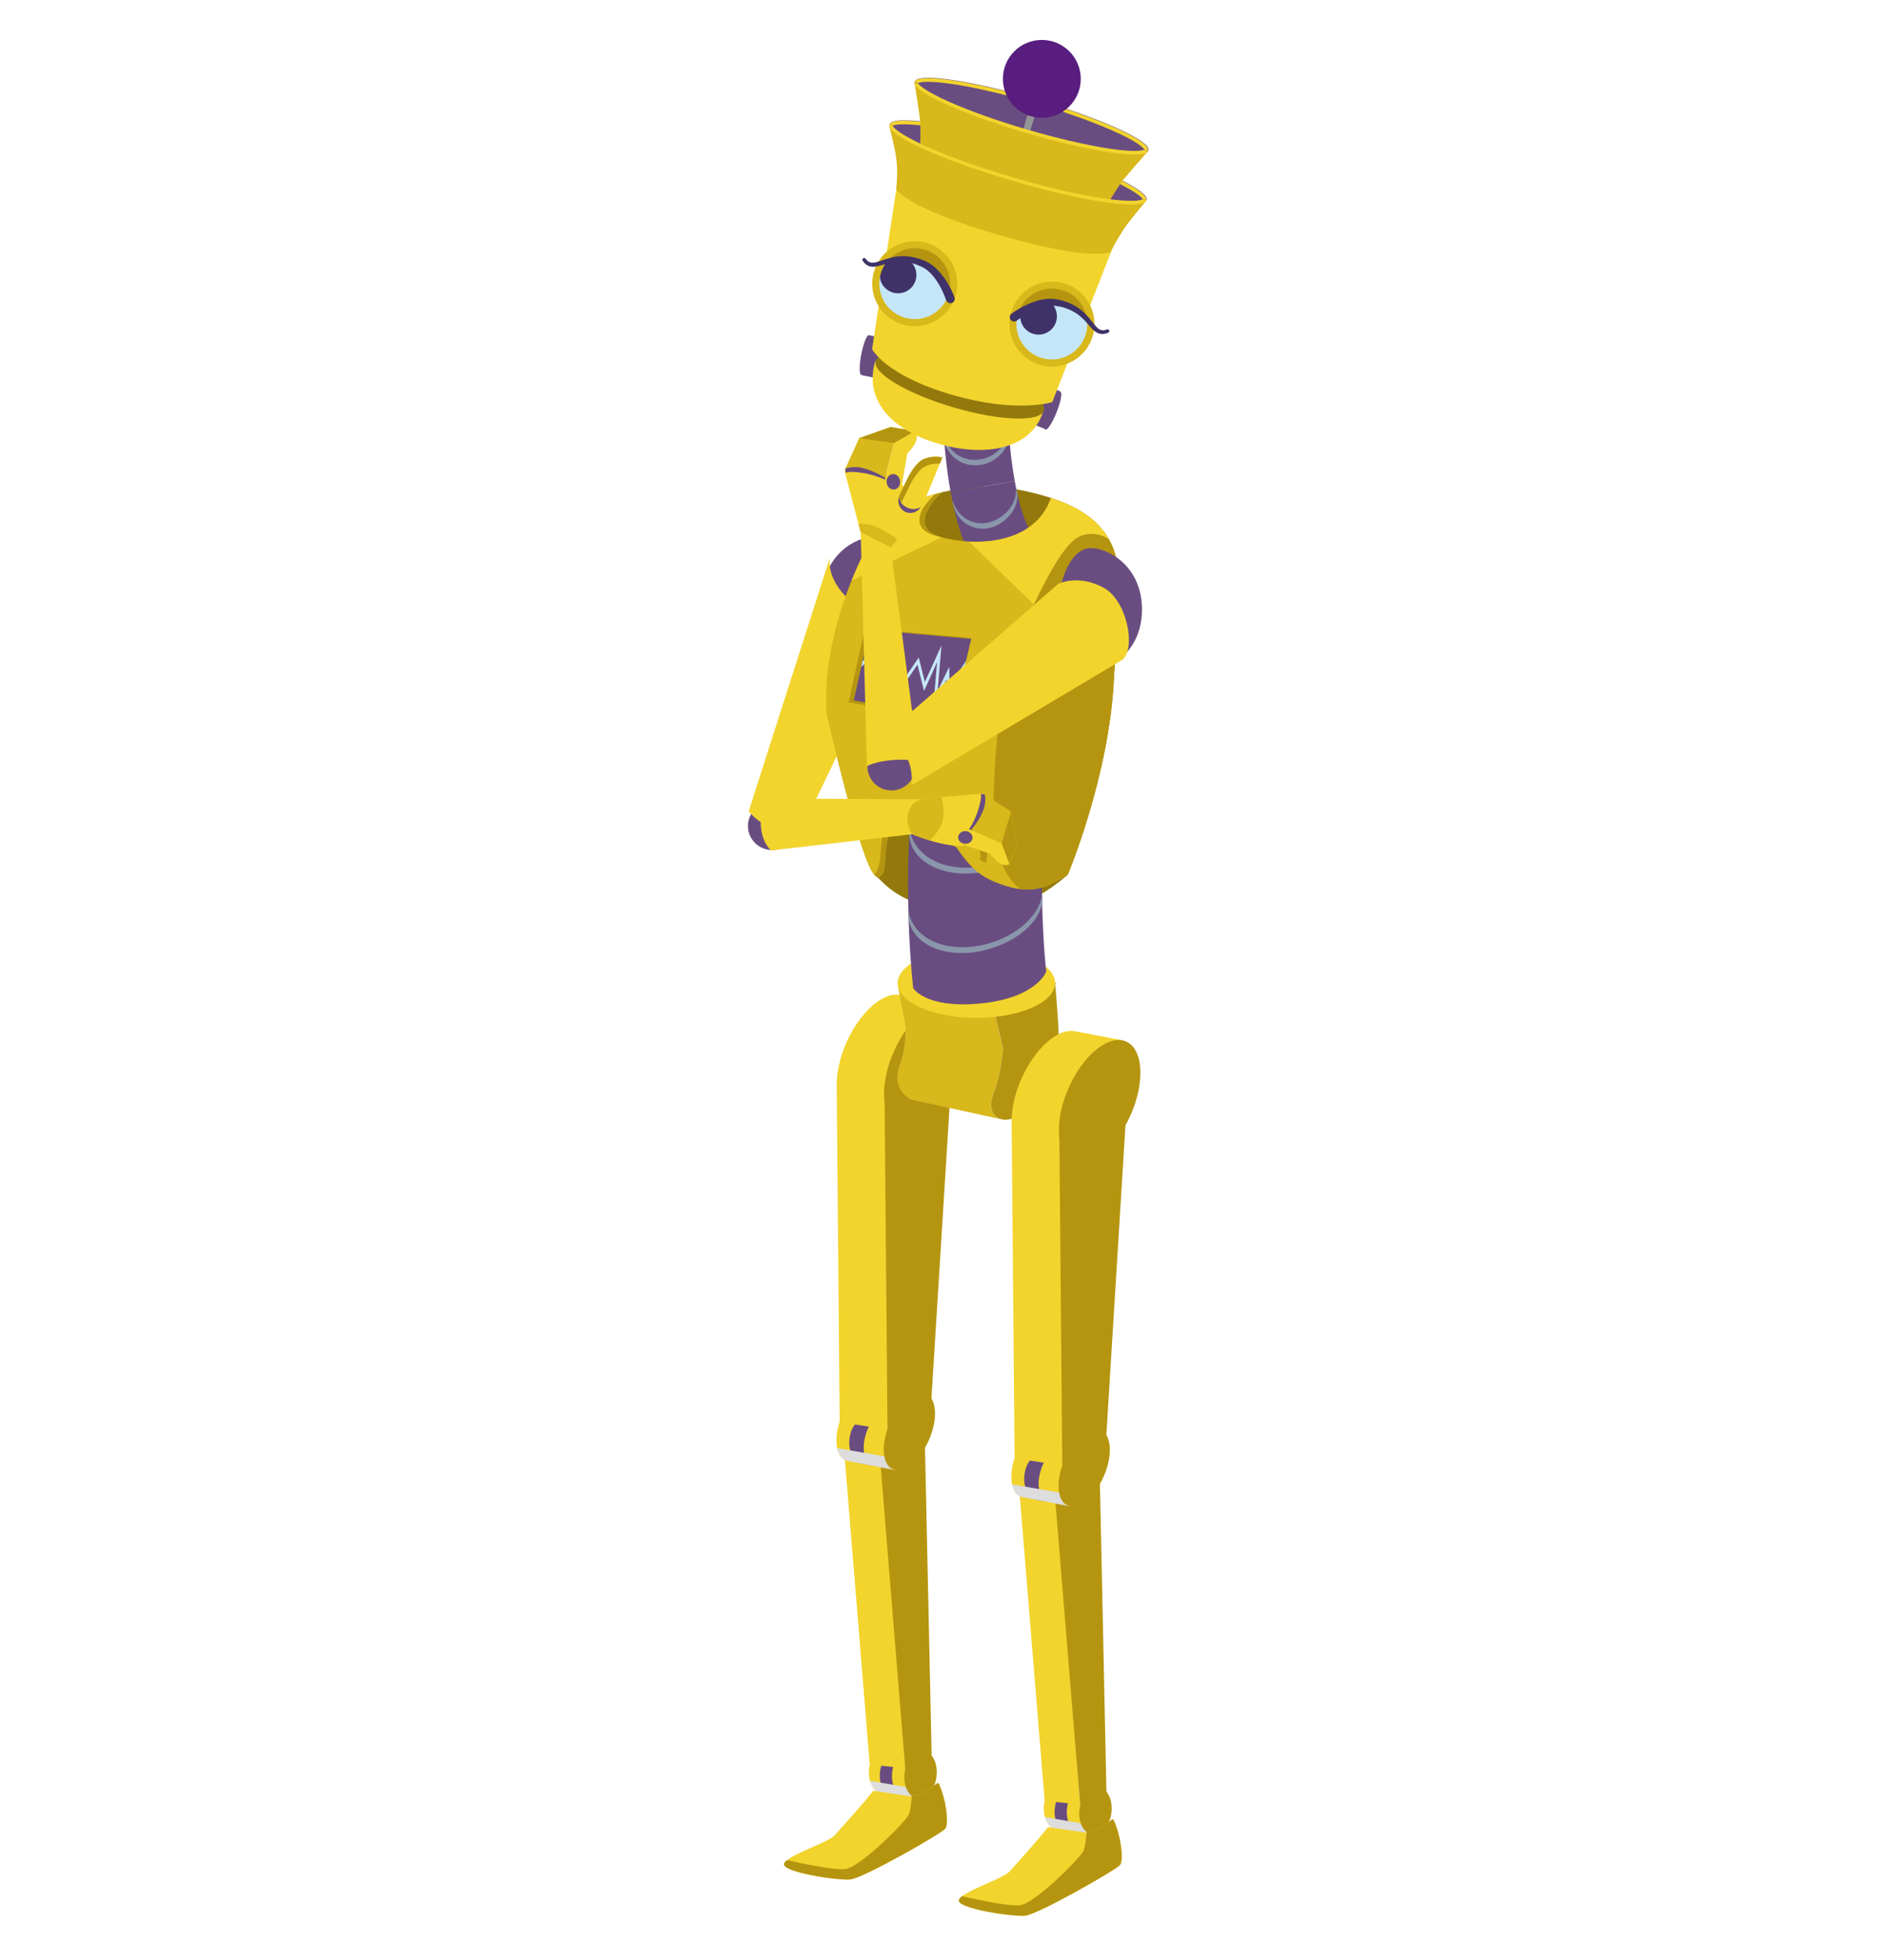 <?xml version="1.0" encoding="utf-8"?>
<!-- Generator: Adobe Illustrator 24.2.1, SVG Export Plug-In . SVG Version: 6.00 Build 0)  -->
<svg version="1.1" xmlns="http://www.w3.org/2000/svg" xmlns:xlink="http://www.w3.org/1999/xlink" x="0px" y="0px"
	 viewBox="0 0 1336.9 1389.3" style="enable-background:new 0 0 1336.9 1389.3;" xml:space="preserve">
<style type="text/css">
	.st0{clip-path:url(#SVGID_1_);fill:#F2D42D;}
	.st1{clip-path:url(#SVGID_1_);fill:#694D81;}
	.st2{clip-path:url(#SVGID_1_);fill:#DDDDDD;}
	.st3{fill:#B59510;}
	.st4{clip-path:url(#SVGID_2_);fill:#F2D42D;}
	.st5{clip-path:url(#SVGID_2_);fill:#694D81;}
	.st6{clip-path:url(#SVGID_2_);fill:#DDDDDD;}
	.st7{clip-path:url(#SVGID_3_);fill:#F2D42D;}
	.st8{clip-path:url(#SVGID_3_);fill:#B59510;}
	.st9{clip-path:url(#SVGID_4_);fill:#F2D42D;}
	.st10{clip-path:url(#SVGID_4_);fill:#694D81;}
	.st11{clip-path:url(#SVGID_4_);fill:#DDDDDD;}
	.st12{fill:#DDDDDD;}
	.st13{fill:#D8B81A;}
	.st14{fill:#F2D42D;}
	.st15{fill:#694D81;}
	.st16{fill:#93790C;}
	.st17{clip-path:url(#SVGID_5_);fill:#F2D42D;}
	.st18{clip-path:url(#SVGID_5_);fill:#694D81;}
	.st19{clip-path:url(#SVGID_5_);fill:#DDDDDD;}
	.st20{fill:#3F3268;}
	.st21{fill:#8A96AB;}
	.st22{clip-path:url(#SVGID_6_);fill:#D8B81A;}
	.st23{clip-path:url(#SVGID_6_);fill:#F2D42D;}
	.st24{clip-path:url(#SVGID_6_);fill:#B59510;}
	.st25{clip-path:url(#SVGID_6_);}
	.st26{clip-path:url(#SVGID_7_);fill:none;stroke:#C5E6F9;stroke-width:2.105;stroke-miterlimit:10;}
	.st27{clip-path:url(#SVGID_13_);fill:#F2D42D;}
	.st28{clip-path:url(#SVGID_13_);fill:#B59510;}
	.st29{clip-path:url(#SVGID_15_);fill:#F2D42D;}
	.st30{clip-path:url(#SVGID_15_);fill:#D8B81A;}
	.st31{fill:#C5E6F9;}
	.st32{fill:none;stroke:#939598;stroke-width:5.048;stroke-miterlimit:10;}
	.st33{fill:#581D7F;}
	.st34{clip-path:url(#SVGID_17_);fill:#F2D42D;}
	.st35{clip-path:url(#SVGID_17_);fill:#D8B81A;}
</style>
<g id="Sergeant">
</g>
<g id="Elton">
</g>
<g id="Fred">
</g>
<g id="Bubbles">
</g>
<g id="Dolores">
	<g>
		<g>
			<g>
				<defs>
					<path id="SVGID_22_" d="M643.3,1253.7l-1.6-0.2l-8.6-113.6l-2.7-126.1l-31.7,17.5l17.9,219.4c-0.5,2.1-0.7,4.2-0.6,6.4
						c0.3,7.8,4.3,13.5,9.4,14.1l0,0l26,3.5L643.3,1253.7z"/>
				</defs>
				<use xlink:href="#SVGID_22_"  style="overflow:visible;fill:#F2D42D;"/>
				<clipPath id="SVGID_1_">
					<use xlink:href="#SVGID_22_"  style="overflow:visible;"/>
				</clipPath>
				<polygon class="st0" points="585,1021.5 635.8,1008.7 661,1281.7 606.3,1271.1 				"/>
				<path class="st1" d="M632.3,1259.8c-0.1-2.5,0.2-5,0.8-7.3l-8.4-0.9c-0.8,2.6-1.2,5.4-1,8.2c0.2,5.2,2,9.4,4.7,11.9l10.7,1.4
					C635.2,1271.2,632.5,1266.2,632.3,1259.8z"/>
				<polygon class="st2" points="608.2,1260.8 648,1267.7 658.2,1276.7 659.9,1281.1 610.7,1274 				"/>
			</g>
			<g>
				<g>
					<polygon class="st3" points="660.6,1253.7 642.5,1263.7 623.9,1034.7 655.5,1017.2 					"/>
					
						<ellipse transform="matrix(0.126 -0.992 0.992 0.126 -677.409 1746.734)" class="st3" cx="652.5" cy="1257.8" rx="17" ry="11.4"/>
				</g>
			</g>
		</g>
		<g>
			<g>
				<defs>
					<path id="SVGID_20_" d="M650.3,736.4c0.2-1.3,0.3-2.6,0.4-3.9l21-20.8l-33.1-6.3l0,0c-4.7-1.1-10.4,0.2-16.6,4.6
						c-15.9,11.2-28.9,37.5-28.9,58.7l2.1,239c-1.5,4.5-2.3,9.1-2.3,13.4c0,8.8,3.5,14,8.8,14.6l32.8,6.3l5.5-28l-10.9-2.2
						L650.3,736.4z"/>
				</defs>
				<clipPath id="SVGID_2_">
					<use xlink:href="#SVGID_20_"  style="overflow:visible;"/>
				</clipPath>
				<path class="st4" d="M635.3,692.7l-40.8,32.4c0,0-16.7,58.1-16.2,59.7c0.6,1.7,2.8,254.6,2.8,254.6l62.5,15.6l25.7-304.8
					l14-39.6L635.3,692.7z"/>
				<path class="st5" d="M606.1,1009.7l9.8,1.5c0,0-9.9,19.1,2.8,28.3l-9.2-2c0,0-6.6-4.5-7.4-12.6
					C601.5,1019.4,603.3,1012.5,606.1,1009.7z"/>
				<polygon class="st6" points="591.2,1026.1 631,1033 641.3,1042 643,1046.4 593.8,1039.3 				"/>
			</g>
			<g>
				
					<ellipse transform="matrix(0.405 -0.914 0.914 0.405 -300.128 1048.641)" class="st3" cx="655.8" cy="755" rx="46.4" ry="24"/>
				<polygon class="st3" points="659.6,1001.9 629.2,1023.2 627,775.2 675.8,741 				"/>
				
					<ellipse transform="matrix(0.405 -0.914 0.914 0.405 -544.13 1193.251)" class="st3" cx="645" cy="1014.8" rx="29.2" ry="15.1"/>
			</g>
		</g>
		<g>
			<defs>
				<path id="SVGID_18_" d="M619,1269.4l26,3.8c0,0,4,0.1,12.3-4.2c5.4-2.8,7.4-6.4,8.2-4.6c5.4,11.7,7.1,28.5,4.6,31.8
					c-2.5,3.3-58.2,35.2-67.4,36c-9.2,0.8-47.7-5-46.9-10.9s31.4-15.1,36-20.5C596.3,1295.4,610.2,1280.7,619,1269.4z"/>
			</defs>
			<clipPath id="SVGID_3_">
				<use xlink:href="#SVGID_18_"  style="overflow:visible;"/>
			</clipPath>
			<polygon class="st7" points="615.5,1265 576.4,1301 548.5,1319 562.6,1333.3 611.8,1336.6 679,1295.2 670.4,1254.6 			"/>
			<path class="st8" d="M553.6,1317.4c0,0,35,8.6,45.4,7.5c10.5-1,43.1-33.7,45.2-38.7c2.1-5,2.3-17.6,2.3-17.6l24.3-11.5l5.7,41.2
				l-70.3,36.8l-35.2-0.4l-20.1-12.6L553.6,1317.4z"/>
		</g>
		<g>
			<g>
				<defs>
					<path id="SVGID_16_" d="M767.2,1279.4l-1.6-0.2l-8.6-113.6l-2.7-126.1l-31.7,17.5l17.9,219.4c-0.5,2.1-0.7,4.2-0.6,6.4
						c0.3,7.8,4.3,13.5,9.4,14.1l0,0l26,3.5L767.2,1279.4z"/>
				</defs>
				<clipPath id="SVGID_4_">
					<use xlink:href="#SVGID_16_"  style="overflow:visible;"/>
				</clipPath>
				<polygon class="st9" points="709,1047.2 759.8,1034.4 784.9,1307.4 730.2,1296.8 				"/>
				<path class="st10" d="M756.2,1285.5c-0.1-2.5,0.2-5,0.8-7.3l-8.4-0.9c-0.8,2.6-1.2,5.4-1,8.2c0.2,5.2,2,9.4,4.7,11.9l10.7,1.4
					C759.2,1296.8,756.5,1291.9,756.2,1285.5z"/>
				<polygon class="st11" points="732.1,1286.5 771.9,1293.4 782.2,1302.4 783.9,1306.8 734.7,1299.7 				"/>
			</g>
			<g>
				<g>
					<polygon class="st3" points="784.5,1279.4 766.5,1289.4 747.8,1060.4 779.5,1042.9 					"/>
					
						<ellipse transform="matrix(0.126 -0.992 0.992 0.126 -594.551 1892.141)" class="st3" cx="776.5" cy="1283.5" rx="17" ry="11.4"/>
				</g>
			</g>
		</g>
		<g>
			<path class="st12" d="M645.9,779.2c0,0-14.7-6.7-7.8-24.6c4.7-12.3,3.9-27.4,3.9-27.4l-5.2-27.2l111.1-3.3c0,0,3.5,38.3,2.4,46.7
				c-3.1,22.9-23.4,51.4-38.5,50.2L645.9,779.2z"/>
			<path class="st13" d="M704.5,774.2c5.9-15.4,6.4-31.5,6.4-31.5l-10.8-44.5l-63.4,1.9l5.2,27.2c0,0,0.8,15.1-3.9,27.4
				c-6.9,17.9,7.8,24.6,7.8,24.6l63,13.9C703.4,790.6,700.2,785.5,704.5,774.2z"/>
			<path class="st3" d="M747.9,696.8l-47.7,1.4l10.8,44.5c0,0-0.6,16.2-6.4,31.5c-4.3,11.3-1.1,16.4,4.3,18.9l2.9,0.6
				c15.1,1.1,35.5-27.4,38.5-50.2C751.4,735.1,747.9,696.8,747.9,696.8z"/>
			<ellipse class="st14" cx="692.1" cy="696.8" rx="55.8" ry="24.7"/>
		</g>
		<path class="st15" d="M582.8,424.1c0,30.4,23.6,43.5,36.3,43.5s22.9-19.5,22.9-43.5s-10.2-43.5-22.9-43.5S582.8,393.8,582.8,424.1
			z"/>
		<path class="st16" d="M625.5,368c0,0-44.4,68.7-39.4,138.2c0,0,24.3,106.8,34.3,114.3c6.3,4.7,18.1,24.7,67.3,25.8
			c20.1,0.5,39.4-1.1,69.2-26.2c0,0,29.3-69.5,32.7-138.2c3.3-68.7,22.6-115.6-63.6-134C667.4,335.4,625.5,368,625.5,368z"/>
		<g>
			<g>
				<defs>
					<path id="SVGID_14_" d="M774.3,762.1c0.2-1.3,0.3-2.6,0.4-3.9l21-20.8l-33.1-6.3l0,0c-4.7-1.1-10.4,0.2-16.6,4.6
						c-15.9,11.2-28.9,37.5-28.9,58.7l2.1,239c-1.5,4.5-2.3,9.1-2.3,13.4c0,8.8,3.5,14,8.8,14.6l32.8,6.3l5.5-28l-10.9-2.2
						L774.3,762.1z"/>
				</defs>
				<clipPath id="SVGID_5_">
					<use xlink:href="#SVGID_14_"  style="overflow:visible;"/>
				</clipPath>
				<path class="st17" d="M759.2,718.4l-40.8,32.4c0,0-16.7,58.1-16.2,59.7c0.6,1.7,2.8,254.6,2.8,254.6l62.5,15.6l25.7-304.8
					l14-39.6L759.2,718.4z"/>
				<path class="st18" d="M730.1,1035.3l9.8,1.5c0,0-9.9,19.1,2.8,28.3l-9.2-2c0,0-6.6-4.5-7.4-12.6
					C725.5,1045.1,727.3,1038.1,730.1,1035.3z"/>
				<polygon class="st19" points="715.2,1051.8 755,1058.7 765.2,1067.7 766.9,1072.1 717.7,1065 				"/>
			</g>
			<g>
				
					<ellipse transform="matrix(0.405 -0.914 0.914 0.405 -249.884 1177.232)" class="st3" cx="779.8" cy="780.7" rx="46.4" ry="24"/>
				<polygon class="st3" points="783.6,1027.6 753.1,1048.9 750.9,800.9 799.7,766.7 				"/>
				
					<ellipse transform="matrix(0.405 -0.914 0.914 0.405 -493.886 1321.842)" class="st3" cx="768.9" cy="1040.5" rx="29.2" ry="15.1"/>
			</g>
		</g>
		<g>
			<circle class="st15" cx="547.2" cy="585.5" r="17"/>
			<path class="st14" d="M530.7,575.1c0,0,6.4,8.1,16.8,12.1c10,3.9,19.9,2.3,19.9,2.3l70.5-146.8c-5.5,0.3-20.4-5.1-32.8-14.9
				c-13.6-10.7-18.6-24.2-16.7-32.9L530.7,575.1z"/>
		</g>
		<g>
			<g>
				<path class="st20" d="M739.8,574.1l0-0.2c1.1-17.1-18.4-30.5-44.2-31.2c-26-0.6-49.1,15.8-50.3,35.4l0,0.2L739.8,574.1z"/>
			</g>
			<g>
				<path class="st15" d="M647.3,700.4c-4.1-40.6-4.6-81.2-2.1-122.1l94.7-4.2c-2.2,36.4-1.9,79.4,1.7,114.6c0,0-6.6,19-47.8,22.7
					C655.9,714.8,647.3,700.4,647.3,700.4z"/>
				<g>
					<path class="st21" d="M739.4,581.1c0.8,8.1-4,17.1-13.1,24.2c-9,7.2-22,12.3-35.2,13.6c-13.1,1.3-26.3-1.4-35-7.7
						c-8.9-6.1-13-15.7-11.3-25c0.6,9.2,6.1,17.2,14.6,22.4c8.5,5.2,20,7.3,31.7,6.2c11.7-1,23.2-5.3,32-11.4
						C731.9,597.3,737.9,589.3,739.4,581.1z"/>
				</g>
				<g>
					<path class="st21" d="M738.6,633.9c1.5,8-2.7,17.2-11.3,24.8c-8.5,7.7-21.3,13.7-34.4,15.9c-13.2,2.2-26.5,0.5-35.7-5.1
						c-9.5-5.5-14.3-14.7-13.3-24c1.4,9,7.4,16.7,16.4,21.2c9,4.5,20.7,5.8,32.4,3.9c11.6-1.9,23-6.9,31.3-13.5
						C732.2,650.4,737.8,642.2,738.6,633.9z"/>
				</g>
			</g>
		</g>
		<g>
			<g>
				<g>
					<g>
						<path class="st15" d="M667.8,254.8c0.1-6.3,10.7-11.2,23.4-10.5c12.7,0.7,22.8,5.7,22.7,11.5L667.8,254.8z"/>
					</g>
					<g>
						<g>
							<path class="st15" d="M668.6,301.6c-0.9-15.7-1.1-31.2-0.8-46.8l46,1c-0.3,14.4-0.1,28.9,0.7,43.1L668.6,301.6z"/>
						</g>
						<g>
							<path class="st21" d="M713.8,261c0.3,3-0.1,6.2-1.1,9.1c-1.1,2.9-2.9,5.6-5.1,7.8c-4.5,4.4-10.5,6.8-16.5,7
								c-6.1,0.1-12.2-2-16.8-6.5c-2.3-2.2-4.2-5-5.3-8.2c-1.1-3.2-1.5-6.6-1.1-9.8c0.6,6.5,3.7,12.1,8.1,15.6c4.4,3.5,9.8,5.2,15,5
								c5.3-0.1,10.6-2,14.9-5.4C710,272.2,713,267,713.8,261z"/>
						</g>
					</g>
					<g>
						<g>
							<path class="st15" d="M673.9,349.1c-2.9-16-4.4-31.8-5.3-47.5l46-2.6c0.8,14.3,2.3,28.4,4.7,41.9L673.9,349.1z"/>
						</g>
						<g>
							<path class="st21" d="M714.9,304.1c0.6,2.9,0.4,6.1-0.4,9c-0.4,1.5-1,2.9-1.8,4.3c-0.7,1.4-1.6,2.6-2.6,3.8
								c-4.1,4.7-9.8,7.7-15.8,8.5c-6,0.7-12.4-0.8-17.4-4.9c-1.3-1-2.4-2.2-3.4-3.5c-1-1.3-1.9-2.8-2.6-4.3c-1.4-3.1-2-6.5-1.9-9.8
								c1.2,6.5,4.7,11.9,9.4,15c4.7,3.1,10.2,4.3,15.4,3.6c5.2-0.6,10.4-3,14.3-6.7C712.1,315.4,714.6,310.1,714.9,304.1z"/>
						</g>
					</g>
					<g>
						<g>
							<path class="st15" d="M690,398.8c-4.7-8.7-7.8-17.1-10.3-25.3c-2.5-8.3-4.3-16.4-5.7-24.4l45.3-8.2
								c1.2,6.7,2.7,13.3,4.5,19.4c1.8,6.1,4,11.8,6.5,16.3L690,398.8z"/>
						</g>
						<g>
							<path class="st21" d="M720.2,345.6c0.4,1.4,0.8,2.7,0.9,4.2c0.1,0.7,0.1,1.4,0.1,2.2c0,0.7-0.1,1.4-0.2,2.1
								c-0.2,1.4-0.6,2.9-1.1,4.2c-0.5,1.4-1.2,2.7-2,4c-1.7,2.6-3.6,4.8-6,6.7c-2.4,1.9-5,3.5-7.9,4.5c-2.9,1-5.9,1.5-9,1.2
								c-3.1-0.2-6.2-1.1-9.1-2.8c-1.4-0.8-2.8-1.9-4.1-3.1c-1.3-1.2-2.3-2.6-3.3-4.1c-0.5-0.8-0.9-1.6-1.3-2.4
								c-0.4-0.8-0.7-1.6-1-2.5c-0.6-1.7-1-3.4-1.1-5.1c2.1,6.6,6.5,11.8,11.7,14.2c2.6,1.2,5.3,1.9,8,2c2.7,0.1,5.4-0.3,7.9-1.1
								c2.5-0.8,4.9-2,7.1-3.6c2.2-1.6,4.2-3.4,5.8-5.5C718.8,356.6,720.6,351.3,720.2,345.6z"/>
						</g>
					</g>
					<g>
						<path class="st15" d="M690,398.8c0.9,1.7,2.6,3.1,4.5,4c1,0.4,2,0.7,3.1,0.9c1.1,0.2,2.4,0.2,3.6,0.1c5-0.3,10.2-3,15.1-7.1
							c4.9-4.1,8.6-8.7,11.2-12.2c0.6-0.9,1.2-1.7,1.7-2.5c0.5-0.8,0.9-1.6,1.1-2.2c0.5-1.4,0.6-2.4,0.1-3.4L690,398.8z"/>
					</g>
				</g>
			</g>
		</g>
		<g>
			<defs>
				<path id="SVGID_11_" d="M745,353c-11.3,32.4-51.5,34.7-77.4,27.9c-24-6.4-7-25.7-0.3-31.8c-33.2,8.7-41.9,19-41.9,19
					s-44.4,68.7-39.4,138.2c0,0,24.3,106.8,34.3,114.3c0.6,0.4,1.3,1,2.1,1.7c2.2-1.1,4-3.3,4.6-7.6c1.7-12.6-1.3-37.3,23.4-35.6
					c24.8,1.7,26,33.5,52.8,45.2c26.8,11.7,38.5,5,53.6-4.2c0,0,29.3-69.5,32.7-138.2C792.7,418.8,809.2,374.1,745,353z"/>
			</defs>
			<clipPath id="SVGID_6_">
				<use xlink:href="#SVGID_11_"  style="overflow:visible;"/>
			</clipPath>
			<rect x="578.7" y="334.5" class="st22" width="215" height="319.1"/>
			<polygon class="st23" points="598.7,414.1 678.3,375.6 746.1,441.4 813.1,383.1 736.1,341.2 651.5,341.2 603.7,364.7 			"/>
			<path class="st24" d="M795.5,390.6c0,0-13.4-18.4-31-10c-17.6,8.4-48.6,83.7-52.8,103.8c-4.2,20.1-7.8,71.1-7.3,83.7
				c0.6,13.7-2.2,64,35.2,68.1c37.4,4.1,70.1-82.4,70.1-82.4S843.3,397.3,795.5,390.6z"/>
			<path class="st24" d="M665.7,347.4c0,0-10.1,9.3-12.3,14.5c-2.4,5.5-5,15.4,14.2,19c19.3,3.6,7-27.9,7-27.9
				S683.3,344.3,665.7,347.4z"/>
			<path class="st24" d="M653.7,580.2c0,0-8.4-4.5-18.1-1.7c-7.2,2-10.3,14-10.9,19.5c-0.7,6.3,0,21.5-8.1,24
				c-8.1,2.5,21.8,9.2,21.8,9.2L653.7,580.2z"/>
			<g class="st25">
				<polygon class="st3" points="674.8,510.2 601.5,497.9 613.1,445.5 688.6,452.3 				"/>
				<g>
					<defs>
						<polygon id="SVGID_12_" points="675.3,508.2 605.2,496.5 616.4,446.4 688.4,452.9 						"/>
					</defs>
					<use xlink:href="#SVGID_12_"  style="overflow:visible;fill:#694D81;"/>
					<clipPath id="SVGID_7_">
						<use xlink:href="#SVGID_12_"  style="overflow:visible;"/>
					</clipPath>
					<polyline class="st26" points="605,477.2 618,463.2 623.2,480.9 627.8,472 628,485.7 638.2,461.1 639.6,485 650.8,468.6 
						655.3,486.6 665.8,463.5 663.1,495.3 671.9,477.1 672.1,490.5 686,468.2 					"/>
				</g>
			</g>
		</g>
		<path class="st15" d="M809.5,432c0,30.4-23.6,43.5-36.3,43.5c-12.6,0-22.9-19.5-22.9-43.5s10.2-43.5,22.9-43.5
			C785.8,388.4,809.5,401.6,809.5,432z"/>
		<g>
			<defs>
				<path id="SVGID_10_" d="M742.9,1295.1l26,3.8c0,0,4,0.1,12.3-4.2c5.4-2.8,7.4-6.4,8.2-4.6c5.4,11.7,7.1,28.5,4.6,31.8
					c-2.5,3.3-58.2,35.2-67.4,36c-9.2,0.8-47.7-5-46.9-10.9s31.4-15.1,36-20.5S734.1,1306.4,742.9,1295.1z"/>
			</defs>
			<clipPath id="SVGID_13_">
				<use xlink:href="#SVGID_10_"  style="overflow:visible;"/>
			</clipPath>
			<polygon class="st27" points="739.5,1290.7 700.3,1326.7 672.5,1344.7 686.5,1359 735.7,1362.3 802.9,1320.9 794.3,1280.2 			"/>
			<path class="st28" d="M677.5,1343c0,0,35,8.6,45.4,7.5c10.5-1,43.1-33.7,45.2-38.7c2.1-5,2.3-17.6,2.3-17.6l24.3-11.5l5.7,41.2
				l-70.3,36.8l-35.2-0.4l-20.1-12.6L677.5,1343z"/>
		</g>
		<g>
			<circle class="st15" cx="631.9" cy="543.3" r="17"/>
			<path class="st14" d="M646.2,556.6c0,0,1.6-13.2-5-22.1c-6.3-8.7-18.4-9.6-18.4-9.6l127.4-111.1c6.3-2.7,18.2-4.7,32.1,2.8
				c16.3,8.8,23.1,41.9,13.6,50.9L646.2,556.6z"/>
			<path class="st14" d="M610,372.7l19.2-1.1l22.1,168.6c0,0-5.8-2.5-18.2-1.5c-13,1-18.6,4.4-18.6,4.4L610,372.7z"/>
			<g>
				<g>
					<defs>
						<path id="SVGID_9_" d="M610,377L599,335c0,0-0.5-3.6,0.7-4.4c2.8-2.1,10.6-2.2,24.3,3.2c19.4,7.6,28.5,26.9,28.5,26.9
							L631.5,388L610,377z"/>
					</defs>
					<clipPath id="SVGID_15_">
						<use xlink:href="#SVGID_9_"  style="overflow:visible;"/>
					</clipPath>
					<polygon class="st29" points="627.2,393.8 659.9,357.2 620.2,327.9 594.5,332.7 605.7,382.8 					"/>
					<path class="st30" d="M622.5,404.2l16.1-20c0,0-14.4-11.8-25.3-12.8c-10.8-1-20.5,5-20.5,5l7,19.4L622.5,404.2z"/>
				</g>
				<path class="st15" d="M629.5,341c0,0-8.4-4.3-17.6-5.7c-11.1-1.7-12.3-0.1-12.3-0.1s-0.9-2.8,0.3-4.1c1.2-1.2,9.5-0.9,11.4-0.7
					c1.8,0.3,18.5,6.6,18.5,6.6L629.5,341z"/>
				<circle class="st15" cx="645.3" cy="355.1" r="8.5"/>
				<g>
					<path class="st14" d="M627.5,338.6c0,0-1.7,7.6,4.1,9.3c5.1,1.5,7.7-4.4,7.7-4.4l3.9-22.2c0,0,10.2-9.1,5.5-15.8l-14.9,8.5
						L627.5,338.6z"/>
					<path class="st13" d="M599.2,332.3l9.8-21.7l22.2-7.9l17.4,2.9l-14.9,8.5l-6.3,24.6c0,0-7.8-5.2-17-7.2
						C607,330.8,602,330.9,599.2,332.3z"/>
					<polygon class="st3" points="609,310.6 633.8,314 648.7,305.5 631.3,302.7 					"/>
				</g>
				
					<ellipse transform="matrix(0.995 -9.768169e-02 9.768169e-02 0.995 -30.335 63.505)" class="st15" cx="633.4" cy="341.6" rx="4.8" ry="5.5"/>
				<g>
					<path class="st14" d="M653.9,325.8c7.7-3.7,14.1-1.5,14.1-1.5l-14,34c0,0-4.1,4.5-10.9,1.5c-6.3-2.8-5.8-8.4-5.8-8.4l6.8-13.9
						C644.1,337.5,649.1,328.1,653.9,325.8z"/>
					<path class="st3" d="M638.9,356.5c0-0.1,0-0.1,0-0.1l6.8-13.9c0,0,4.9-9.3,9.8-11.7c4.3-2.1,8.1-2.3,10.7-2.1l1.8-4.3
						c0,0-6.4-2.3-14.1,1.5c-4.9,2.4-9.8,11.7-9.8,11.7l-6.8,13.9C637.3,351.4,637.1,354,638.9,356.5z"/>
				</g>
			</g>
		</g>
		<g>
			<g>
				<g>
					
						<ellipse transform="matrix(0.191 -0.982 0.982 0.191 248.766 805.78)" class="st15" cx="613.3" cy="251.9" rx="14.4" ry="2.8"/>
					
						<ellipse transform="matrix(0.191 -0.982 0.982 0.191 253.839 815.138)" class="st15" cx="621.6" cy="253.5" rx="14.4" ry="2.8"/>
					
						<rect x="613.3" y="238.3" transform="matrix(0.982 0.191 -0.191 0.982 59.731 -113.423)" class="st15" width="8.3" height="28.8"/>
				</g>
				<g>
					
						<ellipse transform="matrix(0.37 -0.929 0.929 0.37 199.957 876.699)" class="st15" cx="746.2" cy="291" rx="14.4" ry="2.8"/>
					
						<ellipse transform="matrix(0.37 -0.929 0.929 0.37 197.932 867.524)" class="st15" cx="738.5" cy="287.9" rx="14.4" ry="2.8"/>
					
						<rect x="738.2" y="275" transform="matrix(-0.929 -0.37 0.37 -0.929 1325.034 832.795)" class="st15" width="8.3" height="28.8"/>
				</g>
				<g>
					<path class="st14" d="M620.4,256.1C620.4,256.1,620.4,256.1,620.4,256.1c-8.1,27.6,11.7,48.8,44.7,58.4
						c32.9,9.7,66.4,4.2,74.5-23.4c0,0,0,0,0,0L620.4,256.1z"/>
					
						<ellipse transform="matrix(0.282 -0.96 0.96 0.282 225.844 849.018)" class="st16" cx="680" cy="273.7" rx="16" ry="62.1"/>
				</g>
				<path class="st14" d="M745.9,285c0,0-25.4,8.3-71.9-5.4c-46.4-13.6-55.8-32.1-55.8-32.1l24.1-159.4l161.8,48.3L745.9,285z"/>
			</g>
			<g>
				<circle class="st31" cx="745.7" cy="229.7" r="27.6"/>
				<circle class="st20" cx="736.2" cy="224.2" r="13"/>
				<path class="st3" d="M753.4,203.1c0,0-25.7-8.1-34.4,21.6c0,0,19.1-12.2,31.3-9.9c17.7,3.3,23.7,19.9,23.7,19.9
					S776.3,209.9,753.4,203.1z"/>
				<path class="st13" d="M737.2,258.6c-16-4.7-25.1-21.5-20.4-37.4s21.5-25.1,37.4-20.4c16,4.7,25.1,21.5,20.4,37.4
					S753.1,263.3,737.2,258.6z M752.7,205.6c-13.3-3.9-27.3,3.7-31.2,17c-3.9,13.3,3.7,27.3,17,31.2c13.3,3.9,27.3-3.7,31.2-17
					C773.7,223.4,766,209.5,752.7,205.6z"/>
				<g>
					<path class="st20" d="M717.1,222.3c1.4-1.1,2.8-1.9,4.2-2.8c1.4-0.9,2.9-1.7,4.3-2.4c3-1.5,6-2.8,9.3-3.8
						c3.2-1,6.7-1.6,10.2-1.5c1.7,0,3.6,0.3,5.2,0.6c1.6,0.3,3.2,0.8,4.8,1.3c3.2,1.1,6.3,2.5,9,4.4c2.8,1.9,5.2,4.2,7.4,6.7
						c2.2,2.5,4,5.1,6,7.2c1,1,2.1,1.8,3.3,2c1.2,0.3,2.6,0,3.9-0.5c0.7-0.2,1.4,0.1,1.6,0.7c0.2,0.6-0.1,1.3-0.7,1.6
						c-1.6,0.7-3.4,1.2-5.4,0.9c-2-0.3-3.6-1.4-4.9-2.5c-2.5-2.3-4.4-4.9-6.5-7.1c-2.1-2.2-4.4-4.2-7-5.7c-2.5-1.5-5.3-2.7-8.2-3.5
						c-1.4-0.4-2.9-0.7-4.4-0.9c-1.5-0.3-2.8-0.4-4.3-0.3c-2.8,0.1-5.7,0.7-8.5,1.7c-2.8,1-5.5,2.3-8.1,3.8
						c-1.3,0.8-2.6,1.6-3.8,2.4c-1.2,0.8-2.5,1.8-3.6,2.6l0,0c-1.3,1.1-3.3,0.9-4.4-0.4c-1.1-1.3-0.9-3.3,0.4-4.4
						C717,222.4,717,222.3,717.1,222.3z"/>
				</g>
			</g>
			<g>
				<circle class="st31" cx="648.4" cy="201.1" r="27.6"/>
				<circle class="st20" cx="636.6" cy="194.9" r="13"/>
				<path class="st3" d="M656.2,174.6c0,0,26,7.1,17.3,36.8c0,0-9.5-20.5-21-25.2c-16.6-6.8-30.7,3.9-30.7,3.9
					S633.3,167.9,656.2,174.6z"/>
				<path class="st13" d="M639.9,230c-16-4.7-25.1-21.5-20.4-37.4c4.7-16,21.5-25.1,37.4-20.4c16,4.7,25.1,21.5,20.4,37.4
					C672.7,225.6,655.9,234.7,639.9,230z M655.5,177c-13.3-3.9-27.3,3.7-31.2,17c-3.9,13.3,3.7,27.3,17,31.2
					c13.3,3.9,27.3-3.7,31.2-17C676.4,194.9,668.8,180.9,655.5,177z"/>
				<g>
					<path class="st20" d="M670.5,212.4c-0.4-1.3-1-2.8-1.6-4.1c-0.6-1.4-1.2-2.8-1.9-4.1c-1.4-2.7-3-5.2-4.8-7.6
						c-1.8-2.3-3.9-4.4-6.2-6c-1.2-0.8-2.4-1.4-3.8-2c-1.4-0.6-2.8-1.1-4.2-1.6c-2.9-0.9-5.8-1.4-8.8-1.5c-3-0.1-6,0.3-8.9,1
						c-3,0.7-5.9,1.8-9.3,2.4c-1.7,0.3-3.7,0.3-5.5-0.5c-1.8-0.8-3.1-2.2-4-3.6c-0.4-0.6-0.2-1.4,0.4-1.7c0.6-0.4,1.3-0.2,1.7,0.3
						c0.9,1.2,1.9,2.1,3,2.5c1.1,0.4,2.5,0.4,3.9,0.1c2.8-0.6,5.8-1.9,9-2.8c3.1-0.9,6.5-1.6,9.8-1.6c3.4-0.1,6.8,0.3,10,1.2
						c1.6,0.4,3.2,0.9,4.8,1.5c1.5,0.6,3.2,1.3,4.7,2.3c3,1.8,5.5,4.2,7.7,6.8c2.2,2.6,4.1,5.3,5.8,8.2c0.8,1.4,1.6,2.9,2.3,4.4
						c0.7,1.5,1.4,3,2,4.7c0.6,1.6-0.2,3.4-1.8,4c-1.6,0.6-3.4-0.2-4-1.8C670.6,212.5,670.6,212.5,670.5,212.4L670.5,212.4z"/>
				</g>
			</g>
			<g>
				<path class="st13" d="M630.2,89c0,0,5,17.8,5.6,28c0.5,7.8-0.5,17.3-0.5,17.3s8,13.2,70.2,31.5c66.7,19.7,81.5,13,81.5,13
					s4.4-8.3,9.2-15.8c3.8-6,16.2-20.5,16.2-20.5L630.2,89z"/>
				
					<ellipse transform="matrix(0.282 -0.96 0.96 0.282 407.528 774.994)" class="st15" cx="721.4" cy="115.3" rx="13.4" ry="94.9"/>
				<path class="st14" d="M724.5,104.8c61.5,18.1,83.9,32.8,85.5,36.4l2.5,0.7c1.8-7.2-37.2-24.9-87.3-39.6
					c-50.1-14.7-92.5-20.9-94.8-13.9l2.5,0.7C636.2,87,662.9,86.7,724.5,104.8z"/>
				<g>
					<path class="st13" d="M648.2,58.4c0,0,4,23.9,4.2,29.6c0.2,5.6-0.3,24.2-0.3,24.2s2.5,13.7,59.5,30.6c59.7,17.6,70,7.5,70,7.5
						s9.7-15.9,12.7-20.3c3.3-4.7,19.6-22.9,19.6-22.9L648.2,58.4z"/>
				</g>
				
					<ellipse transform="matrix(0.282 -0.96 0.96 0.282 445.931 760.671)" class="st15" cx="731" cy="82.5" rx="12.2" ry="86.3"/>
				<path class="st14" d="M650.8,58.9c1.2-0.6,6.4-2.1,25.9,0.9c15.9,2.5,36.1,7.2,57,13.3c20.9,6.1,40.5,13.1,55.2,19.6
					c18.1,8,21.6,12.2,22.3,13.3c-0.1,0-0.2,0.1-0.3,0.1l2.8,0.8c0-0.1,0.1-0.1,0.1-0.2c1.9-6.5-33.6-22.6-79.3-36
					c-45.7-13.4-84.3-19.1-86.2-12.6c0,0.1,0,0.1,0,0.2l2.8,0.8C650.9,59.1,650.9,59,650.8,58.9z"/>
				<line class="st32" x1="736.3" y1="63.3" x2="727.4" y2="93.8"/>
				<circle class="st33" cx="738.5" cy="55.9" r="27.6"/>
				<path class="st14" d="M810,141.2C810,141.3,810,141.3,810,141.2c-2.9,2.3-29.6,2.8-91.6-15.4s-84.3-33-85.5-36.5
					c0,0,0.1,0,0.1-0.1l-2.5-0.7c0,0,0,0,0,0.1c-2.1,7.1,37,24.9,87.3,39.6c50.3,14.8,92.8,21,94.9,13.8c0,0,0-0.1,0-0.1L810,141.2z
					"/>
				<path class="st14" d="M810.9,106.2c-1.6,0.6-7.4,1.8-25.6-1c-15.9-2.5-36.1-7.2-57-13.3c-20.9-6.1-40.5-13.1-55.2-19.6
					c-16.9-7.5-21.1-11.6-22.1-13l-2.8-0.8c-1.1,6.6,34.1,22.5,79.4,35.8c45.3,13.3,83.5,18.9,86.1,12.8L810.9,106.2z"/>
			</g>
		</g>
		<path class="st14" d="M670.3,588.6l-1.8-22l-124.3-0.6c0,0-5.7,6.7-4.9,19c0.9,13,7.3,17.8,7.3,17.8L670.3,588.6z"/>
		<g>
			<g>
				<circle class="st15" cx="672" cy="587.6" r="7.9"/>
				<g>
					<path class="st13" d="M698.4,598.2c2.8,7.5,0.1,13.3,0.1,13.3l-30.3-16.1c0,0-3.8-4.2-0.4-10.2c3.2-5.6,8.3-4.7,8.3-4.7
						l12.3,7.6C688.5,588.1,696.7,593.5,698.4,598.2z"/>
					<path class="st3" d="M671.3,581.5c0.1,0,0.1,0,0.1,0l12.3,7.6c0,0,8.2,5.4,10,10.2c1.5,4.1,1.4,7.8,1,10.2l3.9,2.1
						c0,0,2.7-5.8-0.1-13.3c-1.8-4.7-10-10.2-10-10.2l-12.3-7.6C676.1,580.5,673.8,580,671.3,581.5z"/>
				</g>
			</g>
			<g>
				<defs>
					<path id="SVGID_8_" d="M658.3,565.7l37.2-3.1c0,0,3.3,0.1,4,1.3c1.6,2.9,0.5,10.1-6.4,22c-3.5,6.1-0.1,12.7-6.1,13.5
						c-16.7,2.3-40.3-8.1-40.3-8.1s-6.1-7.9-2.3-17C648,565.5,658.3,565.7,658.3,565.7z"/>
				</defs>
				<clipPath id="SVGID_17_">
					<use xlink:href="#SVGID_8_"  style="overflow:visible;"/>
				</clipPath>
				<polygon class="st34" points="637.2,580.2 666.4,615.5 699.1,583.1 698.3,558.7 650.5,561.8 				"/>
				<path class="st35" d="M636.4,585.8l16,16.5c0,0,13.1-10.4,15.6-20.2c2.5-9.9-1.6-19.7-1.6-19.7l-18.9,3.7L636.4,585.8z"/>
			</g>
			<path class="st15" d="M685.6,589.8c0,0,5.2-7.1,7.7-15.4c3.1-10,1.9-11.4,1.9-11.4s2.7-0.5,3.7,0.8c1,1.3-0.5,8.9-1,10.6
				c-0.5,1.6-8.7,16.2-8.7,16.2L685.6,589.8z"/>
			<g>
				<path class="st14" d="M688.2,588.3c0,0-6.8-2.7-9.2,2.5c-2.1,4.5,3,7.7,3,7.7l19.9,6.7c0,0,6.9,10.7,13.8,7.4l-5.7-15
					L688.2,588.3z"/>
				<path class="st13" d="M698,563.1l18.7,12.1l4.2,21.7l-5.1,15.7l-5.7-15l-21.8-9.3c0,0,6-6.4,9-14.7
					C698.3,570.6,698.9,565.9,698,563.1z"/>
				<polygon class="st3" points="716.7,575.3 710,597.7 715.7,612.6 720.8,596.9 				"/>
			</g>
			
				<ellipse transform="matrix(5.609369e-02 -0.998 0.998 5.609369e-02 53.797 1243.569)" class="st15" cx="684.6" cy="593.3" rx="4.5" ry="5.1"/>
		</g>
	</g>
</g>
<g id="Dolly">
</g>
<g id="Cosmo">
</g>
<g id="Belle">
</g>
<g id="Rivet">
</g>
<g id="Spring">
</g>
<g id="Eileen">
</g>
<g id="Levi">
</g>
<g id="Oscar">
</g>
<g id="Rex">
</g>
</svg>

